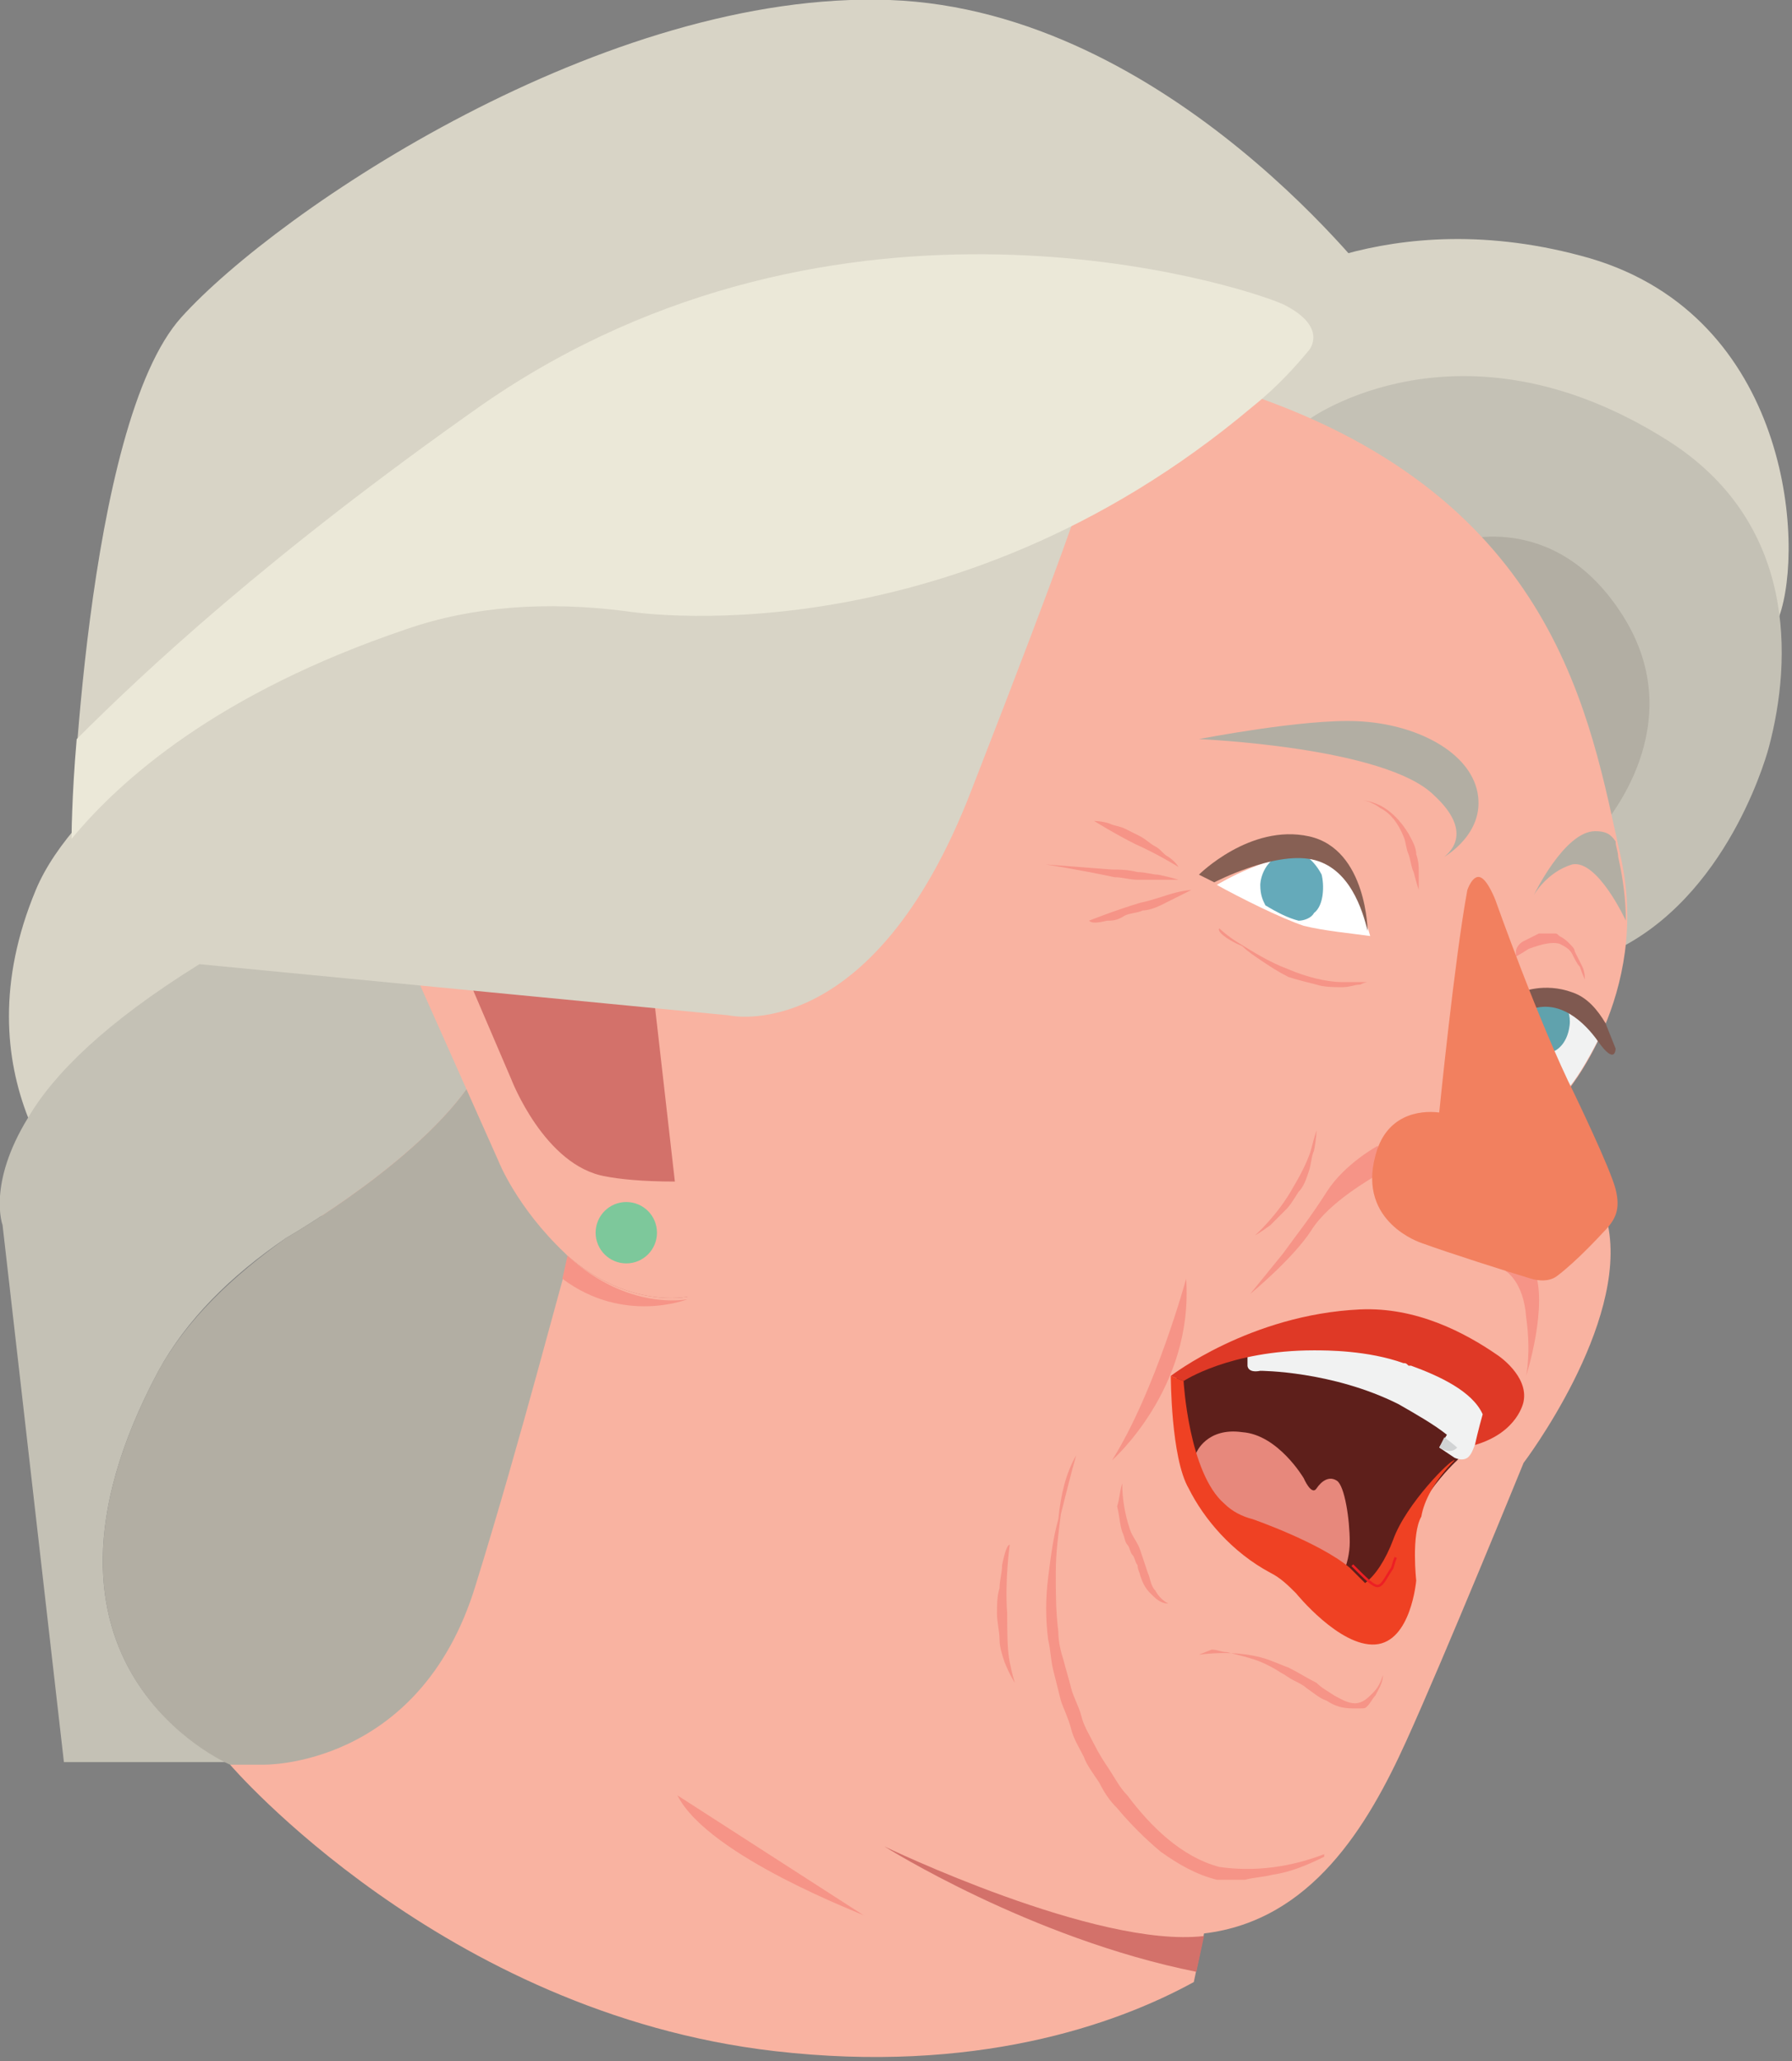 <?xml version="1.0" encoding="utf-8"?>
<!-- Generator: Adobe Illustrator 18.0.0, SVG Export Plug-In . SVG Version: 6.00 Build 0)  -->
<!DOCTYPE svg PUBLIC "-//W3C//DTD SVG 1.1//EN" "http://www.w3.org/Graphics/SVG/1.1/DTD/svg11.dtd">
<svg version="1.1" id="Layer_1" xmlns="http://www.w3.org/2000/svg" xmlns:xlink="http://www.w3.org/1999/xlink" x="0px" y="0px"
	 viewBox="0 0 70.1 80.6" enable-background="new 0 0 70.1 80.6" xml:space="preserve">
<rect x="0" y="0" width="70.1" height="80.6" fill="#808080" stroke="none"/>
<g id="clinton-offtopic">
	<path fill="#D8D4C6" d="M49,11.5c0,0,5.2-3.7,13.2-1.4c7.8,2.3,8.4,11.2,7.4,14l-16.8-5.2l-6.1-3L49,11.5z"/>
	<path fill="#C4C1B5" d="M56.8,21.2l-5.6-4.8c0,0,5.9-4.3,14,0.8c5.1,3.2,4.9,8.6,4,12c0,0-1.4,5.5-5.7,7.8c-0.3,0.2-0.6,0.3-1,0.4
		L56.8,21.2z"/>
	<path fill="#B2AEA3" d="M63.5,24.1c-2.7-4.3-6.6-2.9-6.6-2.9l-0.9,0.3l4.7,12.3l2.1-1.6C62.7,32.2,66.2,28.4,63.5,24.1z"/>
	<path fill="#F9B3A1" d="M61.2,42.8c0,0,3.4-3.9,2.2-9.3c-1.2-5.4-2.5-14-14.6-18.1c-1.8-0.6-3.5-0.8-5.2-0.8l-29,20.8L9,69
		c0,0,8.3,9.7,21.3,11.2c7.8,0.9,13.3-1,16.4-2.7l0.4-1.9c4.2-0.5,6.4-4.2,7.9-7.5c1.5-3.3,4.6-10.9,4.6-10.9s4.1-5.4,3.3-9.3
		L61.2,42.8z"/>
	<path fill="#5E1F1B" d="M47.6,59.2c0,0-1.4-1.6-1.6-5.3c0,0,4.6-3.1,9.5-1.6c4.8,1.5,2.3,3.9,2.3,3.9l-0.8,0.9c0,0-2.1,1.9-2.1,4
		s-1,3.1-2.7,1.6C50.4,61.1,47.6,59.2,47.6,59.2z"/>
	<path fill="#D3716A" d="M26.9,50.7c0,0-2.3,0.5-4.7-1.6"/>
	<path fill="#D3716A" d="M47.1,75.7c-4.2,0.5-12.5-3.5-12.5-3.5s5.7,3.6,12.2,4.9L47.1,75.7z"/>
	<path fill="#F69487" d="M26.5,70.2l7.3,4.7C33.9,74.9,27.7,72.6,26.5,70.2z"/>
	<path fill="none" stroke="#ED1F24" stroke-width="9.720900e-02" stroke-miterlimit="10" d="M1.1,43.7"/>
	<path fill="#D8D4C6" d="M2.8,32.8c0,0,0.5-16.2,4.3-20.4C10.9,8.2,23.7-0.4,34.8,0C45.8,0.4,54,11.4,54,11.4L46.7,13
		C46.7,13,11.2,20.9,2.8,32.8z"/>
	<path fill="#C4C1B5" d="M6.2,53.6c1.1-2,2.8-3.7,5-5.2c0,0,5.6-3.2,7.5-6.5c0.1-0.2,0.2-0.3,0.3-0.5l-2-4L7,35.7c0,0-5.8,2.8-5.9,8
		c-1.6,2.6-1,4.2-1,4.2l2.4,21H9C9,69,0,65.2,6.2,53.6z"/>
	<path fill="#B2AEA3" d="M18.6,62c1.8-5.8,3.3-11.7,3.9-13.7L19,41.4c-0.1,0.2-0.2,0.3-0.3,0.5c-1.9,3.3-7.5,6.5-7.5,6.5
		c-2.1,1.5-3.9,3.2-5,5.2C0,65.2,9,69,9,69h1.3C10.2,69,16.4,69.2,18.6,62z"/>
	<path fill="none" stroke="#ED1F24" stroke-width="9.720900e-02" stroke-miterlimit="10" d="M51.3,16.4"/>
	<path fill="#B2AEA3" d="M46.9,28.9c0,0,7.3,0.3,9.2,2.2c1.3,1.2,0.9,2,0.4,2.4c0,0,1.6-0.9,1.3-2.5c-0.3-1.6-2.4-2.7-4.7-2.8
		C51,28.1,46.9,28.9,46.9,28.9z"/>
	<path fill="#FFFFFF" d="M51.4,33.5c-1.5-0.3-3.8,1.1-3.8,1.1c0.9,0.5,2.5,1.3,3.4,1.6c0.8,0.2,1.9,0.3,2.6,0.4
		C53.3,35.6,52.9,33.8,51.4,33.5z"/>
	<path fill="#65AABA" d="M50.8,36c0.2,0,0.5-0.1,0.6-0.3c0.4-0.3,0.4-1.1,0.3-1.5c-0.2-0.4-0.8-1.2-1.6-0.8
		c-0.8,0.4-0.8,1.2-0.8,1.2c0,0.4,0.1,0.6,0.2,0.8C50,35.7,50.4,35.9,50.8,36z"/>
	<path fill="#876054" d="M51.2,32.7c-2.3-0.5-4.3,1.5-4.3,1.5s0.2,0.1,0.6,0.3c0,0,2.3-1.2,3.8-0.9c1.5,0.3,2,2,2.2,2.8
		C53.5,36.5,53.5,33.2,51.2,32.7z"/>
	<g>
		<path fill="#F69487" d="M42.8,32.1c0,0,0.3,0,0.6,0.1c0.2,0.1,0.4,0.1,0.6,0.2c0.2,0.1,0.4,0.2,0.6,0.3c0.2,0.1,0.4,0.3,0.6,0.4
			c0.2,0.1,0.3,0.3,0.5,0.4c0.3,0.2,0.4,0.4,0.4,0.4l0,0c0,0-0.8-0.5-1.7-0.9C43.6,32.6,42.8,32.1,42.8,32.1L42.8,32.1z"/>
	</g>
	<g>
		<path fill="#F69487" d="M40.9,33.8c0,0,1.3,0.1,2.6,0.2c0.3,0,0.6,0,1,0.1c0.3,0,0.6,0.1,0.8,0.1c0.5,0.1,0.8,0.2,0.8,0.2l0,0
			c0,0-0.3,0-0.8,0c-0.2,0-0.5,0-0.8,0c-0.3,0-0.6-0.1-0.9-0.1C42.2,34,40.9,33.8,40.9,33.8L40.9,33.8z"/>
	</g>
	<g>
		<path fill="#F69487" d="M42.6,36c0,0,1-0.4,2-0.7c0.5-0.1,1-0.3,1.4-0.4c0.4-0.1,0.6-0.1,0.6-0.1l0,0c0,0-0.2,0.1-0.6,0.3
			c-0.2,0.1-0.4,0.2-0.6,0.3c-0.2,0.1-0.5,0.2-0.7,0.2c-0.2,0.1-0.5,0.1-0.7,0.2C43.7,36,43.5,36,43.3,36
			C42.9,36.1,42.7,36.1,42.6,36L42.6,36z"/>
	</g>
	<g>
		<path fill="#F69487" d="M47.7,36.3c0,0,0.3,0.3,0.8,0.6c0.5,0.3,1.1,0.7,1.9,1c0.7,0.3,1.5,0.5,2.1,0.5c0.3,0,0.5,0,0.7,0
			c0.2,0,0.3,0,0.3,0l0,0c0,0-0.1,0-0.3,0.1c-0.2,0-0.4,0.1-0.7,0.1c-0.3,0-0.7,0-1-0.1c-0.4-0.1-0.8-0.2-1.1-0.3
			c-0.4-0.2-0.7-0.4-1-0.6c-0.3-0.2-0.6-0.4-0.8-0.6C47.9,36.7,47.6,36.4,47.7,36.3L47.7,36.3z"/>
	</g>
	<path fill="#F69487" d="M48.9,50.6c0,0,1.7-1.4,2.4-2.5c0.7-1.1,2.3-2,2.8-2.3l-0.2-1c0,0-1.3,0.7-2,1.8c-0.7,1.1-1.2,1.7-1.7,2.4
		L48.9,50.6z"/>
	<path fill="#F69487" d="M58.9,49.7c0,0,0.7,0.4,0.8,1.8c0.2,1.4,0,2.3,0,2.3s0.9-2.8,0.3-4.2C59.4,48.1,58.9,49.7,58.9,49.7z"/>
	<g>
		<path fill="#F69487" d="M53.3,31.3c0,0,0.3,0,0.7,0.2c0.4,0.2,0.8,0.6,1.1,1.1c0.1,0.2,0.3,0.5,0.3,0.8c0.1,0.3,0.1,0.5,0.1,0.7
			c0,0.4,0,0.7,0,0.7l0,0c0,0-0.1-0.3-0.2-0.7c-0.1-0.2-0.1-0.4-0.2-0.7c-0.1-0.2-0.1-0.5-0.2-0.7c-0.2-0.5-0.5-0.9-0.9-1.1
			C53.6,31.3,53.3,31.3,53.3,31.3L53.3,31.3z"/>
	</g>
	<path fill="#B2AEA3" d="M63.3,33.5c0-0.2-0.1-0.4-0.1-0.6c-0.2-0.3-0.4-0.4-0.8-0.4C61.2,32.5,60,35,60,35s0.5-0.9,1.5-1.2
		c1-0.2,2.1,2.2,2.1,2.2C63.6,35.2,63.5,34.4,63.3,33.5z"/>
	<g>
		<path fill="#F69388" d="M59.3,37.4c0,0,0-0.1,0-0.2c0-0.1,0.1-0.3,0.3-0.4c0.2-0.1,0.4-0.2,0.6-0.3c0.1,0,0.3,0,0.4,0
			c0.1,0,0.1,0,0.2,0c0.1,0,0.1,0,0.2,0.1c0.2,0.1,0.3,0.2,0.4,0.3c0.1,0.1,0.2,0.2,0.2,0.3c0.1,0.2,0.2,0.4,0.3,0.6
			C62,38,62,38.3,62,38.3l0,0c0,0-0.1-0.2-0.2-0.5c-0.1-0.1-0.2-0.3-0.3-0.5c-0.1-0.2-0.3-0.3-0.5-0.4c-0.4-0.1-0.9,0.1-1.2,0.2
			C59.5,37.3,59.3,37.4,59.3,37.4L59.3,37.4z"/>
	</g>
	<path fill="#F1F2F2" d="M61.8,39.5c-0.8-0.6-1.8-0.4-1.8-0.4l-0.1,0.2l1.4,3.3c0.3-0.3,0.8-1.1,1.3-2.1
		C62.3,40,62.1,39.7,61.8,39.5z"/>
	<path fill="#60A2AD" d="M60.8,41.1c0,0,0.5-0.2,0.6-1c0.1-0.8-0.6-1.4-0.6-1.4l-1,0.7l0.8,1.7L60.8,41.1z"/>
	<g>
		<path fill="#F69487" d="M51.5,44.2c0,0,0,0.3-0.1,0.8c-0.1,0.2-0.1,0.5-0.2,0.8c-0.1,0.3-0.2,0.6-0.4,0.8
			c-0.2,0.3-0.3,0.5-0.5,0.7c-0.2,0.2-0.4,0.4-0.6,0.6c-0.4,0.3-0.6,0.4-0.6,0.4l0,0c0,0,0.9-0.8,1.5-1.9c0.3-0.5,0.6-1.1,0.7-1.5
			C51.4,44.5,51.5,44.2,51.5,44.2L51.5,44.2z"/>
	</g>
	<path fill="#F69487" d="M46.4,50c0,0-1.2,4.4-2.9,7.1C43.5,57.1,46.7,54.3,46.4,50z"/>
	<g>
		<path fill="#F69487" d="M39.5,60.4c0,0-0.2,1.4-0.1,2.7c0,0.7,0,1.4,0.1,1.9c0.1,0.5,0.2,0.8,0.2,0.8l0,0c0,0-0.2-0.3-0.4-0.8
			c-0.1-0.3-0.2-0.6-0.2-0.9c0-0.3-0.1-0.7-0.1-1c0-0.3,0-0.7,0.1-1c0-0.3,0.1-0.6,0.1-0.9C39.3,60.7,39.4,60.4,39.5,60.4L39.5,60.4
			z"/>
	</g>
	<g>
		<path fill="#F69487" d="M43.9,58c0,0.6,0.1,1.2,0.3,1.8c0.1,0.3,0.3,0.5,0.4,0.8c0.1,0.3,0.2,0.6,0.3,0.9l0,0
			c0.1,0.2,0.1,0.5,0.3,0.7c0.1,0.2,0.3,0.4,0.5,0.5l0,0c-0.3,0-0.5-0.2-0.7-0.4c-0.2-0.2-0.3-0.4-0.4-0.7l0,0
			c0-0.1-0.1-0.2-0.1-0.4c-0.1-0.1-0.1-0.3-0.2-0.4c-0.1-0.1-0.1-0.3-0.2-0.4c-0.1-0.1-0.1-0.3-0.2-0.5c-0.1-0.3-0.1-0.6-0.2-1
			C43.8,58.6,43.8,58.3,43.9,58L43.9,58z"/>
	</g>
	<g>
		<path fill="#F69487" d="M42.1,56.9c-0.2,0.7-0.4,1.5-0.6,2.3c-0.1,0.8-0.2,1.5-0.2,2.3c0,0.8,0,1.5,0.1,2.3c0,0.4,0.1,0.8,0.2,1.1
			c0.1,0.4,0.2,0.7,0.3,1.1c0.1,0.4,0.3,0.7,0.4,1.1c0.1,0.4,0.3,0.7,0.5,1.1c0.2,0.4,0.4,0.7,0.6,1c0.2,0.3,0.4,0.7,0.7,1
			c0.9,1.2,2.1,2.4,3.6,2.8l0,0c1.4,0.2,2.8,0,4.1-0.5l0,0.1c-0.6,0.3-1.3,0.6-2,0.7c-0.4,0.1-0.7,0.1-1.1,0.2c-0.4,0-0.7,0-1.1,0
			l0,0l0,0c-0.8-0.2-1.5-0.6-2.2-1.1c-0.6-0.5-1.2-1.1-1.7-1.7c-0.3-0.3-0.5-0.6-0.7-1c-0.2-0.3-0.5-0.7-0.6-1
			c-0.2-0.4-0.4-0.7-0.5-1.1c-0.1-0.4-0.3-0.8-0.4-1.1c-0.1-0.4-0.2-0.8-0.3-1.2c-0.1-0.4-0.1-0.8-0.2-1.2c-0.1-0.8-0.1-1.6,0-2.4
			c0.1-0.8,0.2-1.6,0.4-2.3C41.5,58.4,41.7,57.6,42.1,56.9L42.1,56.9z"/>
	</g>
	<g>
		<path fill="#F69487" d="M46.9,64.7c0.8-0.1,1.6-0.1,2.4,0.1c0.4,0.1,0.8,0.3,1.1,0.4c0.4,0.2,0.7,0.4,1.1,0.6l0,0
			c0.2,0.2,0.4,0.3,0.7,0.5c0.2,0.1,0.5,0.3,0.8,0.3c0.3,0,0.5-0.2,0.7-0.4c0.2-0.2,0.3-0.4,0.4-0.7l0,0c0,0.3-0.2,0.6-0.3,0.8
			c-0.1,0.1-0.2,0.3-0.3,0.4c-0.1,0.1-0.1,0.1-0.3,0.1c-0.1,0-0.1,0-0.1,0c0,0,0,0-0.1,0l-0.1,0c-0.4,0-0.7-0.1-1-0.3
			c-0.3-0.1-0.5-0.3-0.8-0.5l0,0c-0.1-0.1-0.3-0.2-0.5-0.3c-0.2-0.1-0.3-0.2-0.5-0.3c-0.3-0.2-0.7-0.4-1-0.5
			c-0.3-0.1-0.7-0.2-1.1-0.3c-0.2,0-0.4-0.1-0.6-0.1L46.9,64.7L46.9,64.7z"/>
	</g>
	<path fill="none" stroke="#ED1F24" stroke-width="9.720900e-02" stroke-miterlimit="10" d="M56.3,54.6"/>
	<path fill="#F1F2F2" d="M48.8,53v0.4c0,0,0,0.3,0.5,0.2c0,0,2.8,0,5.4,1.3c0.7,0.4,1.4,0.8,1.9,1.2l-0.3,0.5l0.6,0.4
		c0,0,0.4,0.2,0.6-0.1c0.2-0.2,0.6-1.8,0.6-1.8l0.2-0.9C58.2,54.3,53.6,50.9,48.8,53z"/>
	<path fill="#DF3926" d="M58.6,53c-1.3-0.9-3.2-1.9-5.4-1.8c-4.3,0.2-7.4,2.6-7.4,2.6l0.5,0.2c0,0,1.8-1.2,5.1-1.2
		c0.5,0,2.1,0,3.5,0.5c0.1,0,0.1,0,0.2,0.1c0,0,0.1,0,0.1,0c1.1,0.4,2.4,1,2.8,1.9c0,0-0.2,0.7-0.3,1.2c1.7-0.5,1.9-1.7,1.9-1.7
		C59.8,53.8,58.6,53,58.6,53z"/>
	<path fill="#D1D3D4" d="M56.5,56.2c0,0,0.4,0.3,0.5,0.4c0,0-0.2,0.3-0.7,0L56.5,56.2z"/>
	<path opacity="0.9" fill="#F69487" d="M46.8,56.8c0,0,0.4-1,1.8-0.8c1.4,0.1,2.4,1.8,2.4,1.8s0.3,0.7,0.5,0.4
		c0.2-0.3,0.5-0.5,0.8-0.3c0.3,0.2,0.5,1.5,0.5,2.4c0,0.4-0.1,0.9-0.3,1.3c0,0-4.1-1.3-5-2.6C46.5,57.8,46.8,56.8,46.8,56.8z"/>
	<path fill="#EF4123" d="M56.9,57.1L56.9,57.1c-0.1-0.1-1.9,1.7-2.4,3.1c-0.3,0.8-0.7,1.4-1.1,1.7c-0.3-0.3-0.6-0.6-0.6-0.6
		c-1.2-1-3.8-1.9-3.8-1.9c-0.4-0.1-0.8-0.3-1.1-0.6c-1.4-1.2-1.6-4.8-1.6-4.8l-0.5-0.2c0,0,0,3.2,0.7,4.4c0.6,1.2,1.7,2.5,3.2,3.3
		c0.4,0.2,0.7,0.5,1,0.8c0,0,1.7,2.1,3.1,2c1.4-0.1,1.6-2.5,1.6-2.5s-0.2-1.8,0.2-2.5C55.7,58.7,56.1,57.9,56.9,57.1z"/>
	<path fill="none" stroke="#ED1F24" stroke-width="9.720900e-02" stroke-miterlimit="10" d="M54.6,60.9c-0.1,0.2-0.1,0.4-0.2,0.5
		c-0.5,0.8-0.4,0.9-1.5-0.2"/>
	<path fill="#F9B3A1" d="M25.5,38.4l1.4,12.3c0,0-2.3,0.5-4.7-1.6c0,0-0.1-0.1-0.1-0.1c-1.9-1.8-2.6-3.6-2.6-3.6l-3.7-8.3L25.5,38.4
		z"/>
	<path fill="#D3716A" d="M20,42.2c0,0,1.3,3.4,3.7,3.8c0.5,0.1,1.4,0.2,2.7,0.2l-0.9-7.9l-7.6-1L20,42.2z"/>
	<circle fill="#7DC89B" cx="24.5" cy="48.2" r="1.2"/>
	<path fill="#F69487" d="M22.2,49.1L22,50c2.4,1.8,4.9,0.8,4.9,0.8S24.6,51.3,22.2,49.1z"/>
	<g>
		<path fill="#D2D3D4" d="M1.1,43.7"/>
		<path fill="#D8D4C6" d="M23.5,19.7c0,0-19.1,7.9-22.1,15.1c-1.5,3.6-1.2,6.6-0.3,8.9c1-1.7,3-3.7,6.7-6l20.7,2
			c0,0,5.6,1.3,9.5-8.8c3.9-10,4.2-11.2,4.2-11.2l1.2-3.2L23.5,19.7z"/>
	</g>
	<path fill="#EBE8D8" d="M50.2,11.9c-1.8-0.8-17.4-5.7-31.3,3.9C10.5,21.7,5.6,26.3,3,28.9c-0.2,2.3-0.2,3.9-0.2,3.9
		c1.9-2.3,5.7-5.7,13.1-8.2c2.6-0.9,5.5-1.1,8.6-0.7c0,0,12.5,2.1,24.5-8c1-0.8,1.7-1.6,2.2-2.2C51.2,13.7,52,12.8,50.2,11.9z"/>
	<path fill="#7F5950" d="M61.5,38.8c-1.1-0.4-2,0-2,0l0.3,0.7C61,39,62,40,62.5,40.7c0.1-0.2,0.2-0.5,0.3-0.7
		C62.5,39.5,62.1,39,61.5,38.8z"/>
	<path fill="#7F5950" d="M62.8,40l0.4,1c0,0,0,0.7-0.7-0.3L62.3,40H62.8z"/>
	<path fill="#F2805F" d="M60.9,49.9c0.8-0.6,1.8-1.7,1.8-1.7c0.5-0.5,0.7-0.9,0.5-1.7c-0.2-0.8-1.6-3.7-1.6-3.7
		c-1.4-2.8-3.1-7.6-3.1-7.6s-0.3-0.8-0.6-0.9c-0.3-0.1-0.5,0.5-0.5,0.5c-0.5,2.7-1.1,8.7-1.1,8.7c-0.8-0.1-2.1,0.1-2.5,1.7
		c-0.7,2.6,1.8,3.4,1.8,3.4c1.1,0.4,3.3,1.1,4.3,1.4C59.9,50,60.5,50.2,60.9,49.9z"/>
</g>
</svg>

